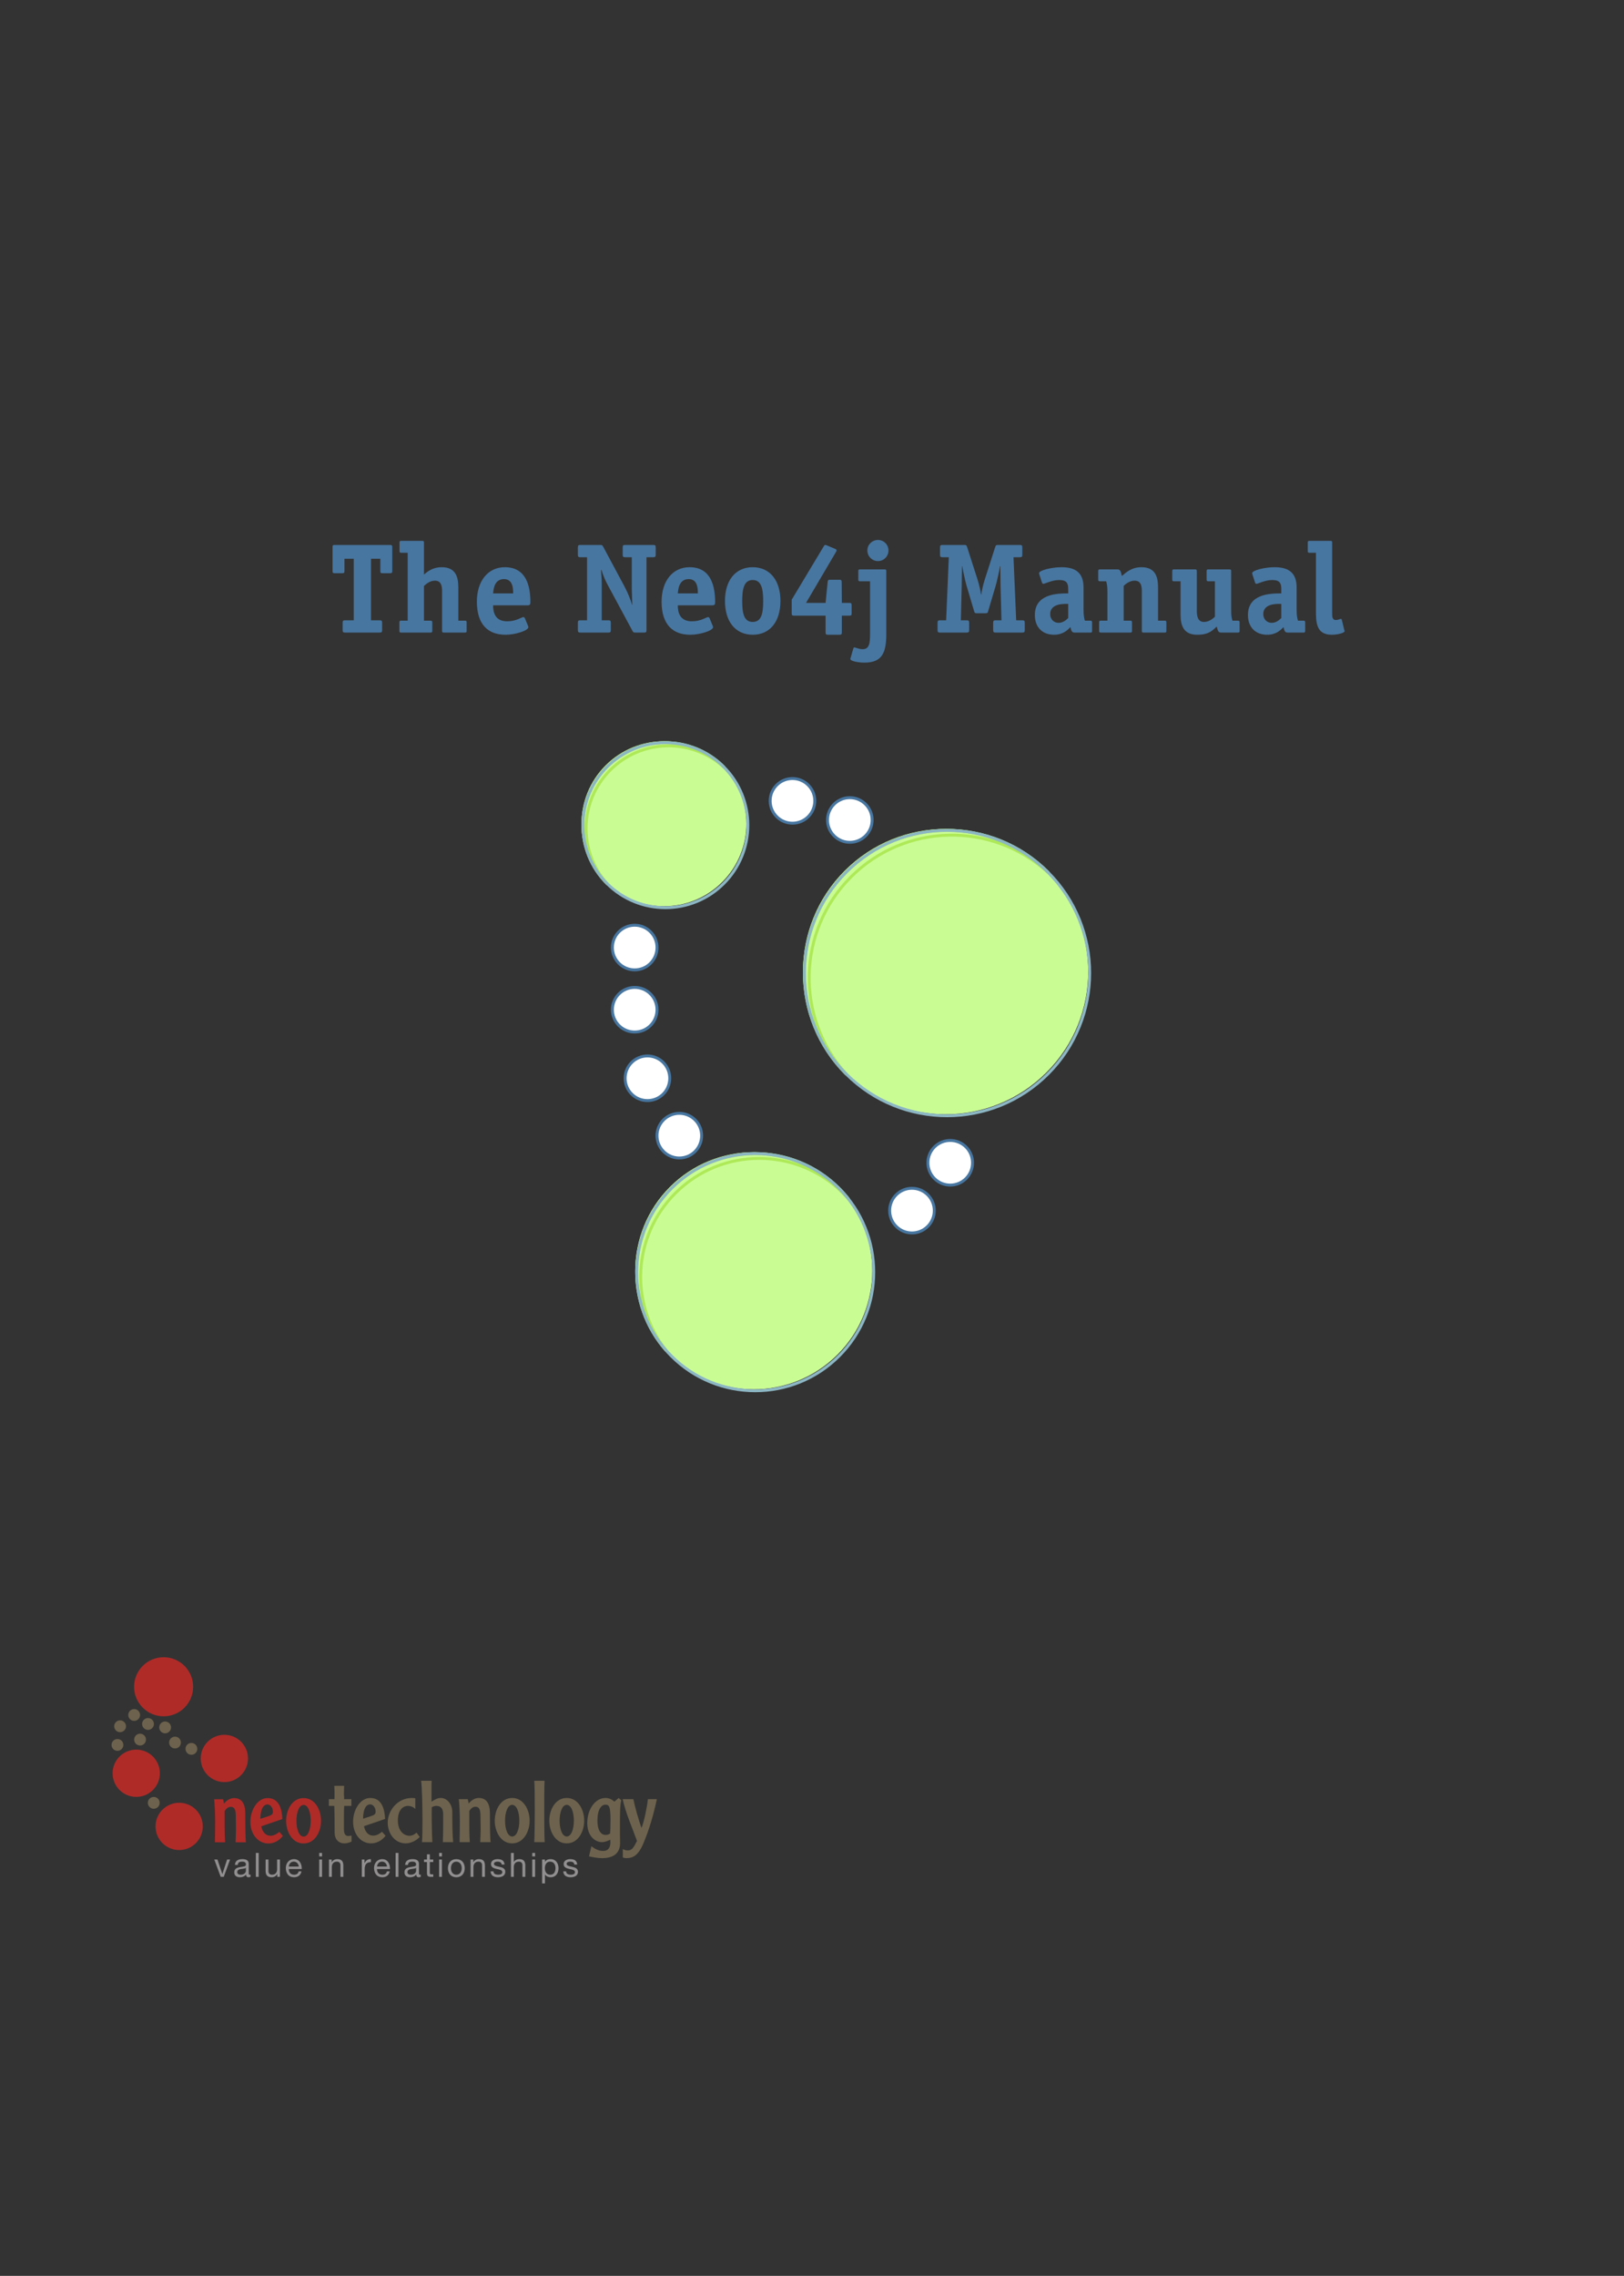 <?xml version="1.0" encoding="UTF-8"?>
<svg xmlns="http://www.w3.org/2000/svg" xmlns:xlink="http://www.w3.org/1999/xlink" width="559pt" height="783pt" viewBox="0 0 559 783" version="1.1">
<rect x="0" y="0" width="559" height="783" fill="#333333" stroke="none"/>
<defs>
<g>
<symbol overflow="visible" id="glyph0-0">
<path style="stroke:none;" d="M 18.344 -3.297 C 18.344 -4.094 18.172 -4.219 17.422 -4.219 L 14.516 -4.219 L 14.516 -25.391 L 17.734 -25.391 L 17.734 -21.156 C 17.734 -20.547 17.859 -20.422 18.484 -20.422 L 21.078 -20.422 C 21.641 -20.422 21.828 -20.547 21.828 -21.156 L 21.828 -29.391 C 21.828 -30.016 21.641 -30.141 21.078 -30.141 L 2.031 -30.141 C 1.406 -30.141 1.281 -30.016 1.281 -29.391 L 1.281 -21.156 C 1.281 -20.547 1.406 -20.422 2.031 -20.422 L 4.625 -20.422 C 5.188 -20.422 5.375 -20.547 5.375 -21.156 L 5.375 -25.391 L 8.578 -25.391 L 8.578 -4.219 L 5.672 -4.219 C 4.922 -4.219 4.75 -4.094 4.75 -3.297 L 4.75 -0.922 C 4.75 -0.125 4.922 0 5.672 0 L 17.422 0 C 18.172 0 18.344 -0.125 18.344 -0.922 Z M 18.344 -3.297 "/>
</symbol>
<symbol overflow="visible" id="glyph0-1">
<path style="stroke:none;" d="M 24.594 -3.469 C 24.594 -3.953 24.516 -4.094 23.984 -4.094 L 21.734 -4.094 L 21.734 -15.531 C 21.734 -19.359 20.688 -22.484 16.016 -22.484 C 12.844 -22.484 11.094 -20.938 9.906 -19.969 L 9.906 -30.938 C 9.906 -31.422 9.812 -31.547 9.281 -31.547 L 2.109 -31.547 C 1.578 -31.547 1.5 -31.422 1.5 -30.938 L 1.5 -28.078 C 1.5 -27.594 1.578 -27.453 2.109 -27.453 L 4.312 -27.453 L 4.312 -4.094 L 2.062 -4.094 C 1.547 -4.094 1.453 -3.953 1.453 -3.469 L 1.453 -0.609 C 1.453 -0.125 1.547 0 2.062 0 L 12.141 0 C 12.672 0 12.766 -0.125 12.766 -0.609 L 12.766 -3.469 C 12.766 -3.953 12.672 -4.094 12.141 -4.094 L 9.906 -4.094 L 9.906 -16.016 C 10.469 -16.547 11.844 -17.859 13.688 -17.859 C 15.922 -17.859 16.141 -15.844 16.141 -14.172 L 16.141 -0.609 C 16.141 -0.125 16.234 0 16.766 0 L 23.984 0 C 24.516 0 24.594 -0.125 24.594 -0.609 Z M 24.594 -3.469 "/>
</symbol>
<symbol overflow="visible" id="glyph0-2">
<path style="stroke:none;" d="M 19.453 -9.375 C 20.281 -9.375 20.453 -9.641 20.453 -10.469 C 20.453 -15.797 19.141 -22.484 11.656 -22.484 C 5.766 -22.484 2.031 -17.641 2.031 -10.641 C 2.031 -2.547 6.078 0.75 11.875 0.75 C 15.359 0.75 19.75 -0.703 19.75 -1.844 C 19.75 -2.031 19.672 -2.203 19.625 -2.328 L 18.531 -4.969 C 18.438 -5.141 18.266 -5.328 18.047 -5.328 C 17.422 -5.328 15.625 -3.875 12.453 -3.875 C 8.312 -3.875 7.609 -6.906 7.609 -9.375 Z M 7.609 -13.469 C 7.75 -14.703 7.922 -18.391 11.359 -18.391 C 14.391 -18.391 14.516 -15.266 14.516 -13.469 Z M 7.609 -13.469 "/>
</symbol>
<symbol overflow="visible" id="glyph0-3">
<path style="stroke:none;" d=""/>
</symbol>
<symbol overflow="visible" id="glyph0-4">
<path style="stroke:none;" d="M 25.391 -25.922 L 27.625 -25.922 C 28.375 -25.922 28.562 -26.047 28.562 -26.844 L 28.562 -29.219 C 28.562 -30.016 28.375 -30.141 27.625 -30.141 L 18.125 -30.141 C 17.375 -30.141 17.203 -30.016 17.203 -29.219 L 17.203 -26.844 C 17.203 -26.047 17.375 -25.922 18.125 -25.922 L 20.328 -25.922 L 20.328 -15.266 C 20.328 -13.859 20.5 -10.953 20.5 -9.547 L 20.422 -9.547 C 19.891 -11.359 19.016 -13.594 17.781 -15.922 L 10.469 -29.562 C 10.203 -30.047 10.125 -30.141 9.453 -30.141 L 2.688 -30.141 C 1.938 -30.141 1.766 -30.016 1.766 -29.219 L 1.766 -26.844 C 1.766 -26.047 1.938 -25.922 2.688 -25.922 L 4.922 -25.922 L 4.922 -4.219 L 2.688 -4.219 C 1.938 -4.219 1.766 -4.094 1.766 -3.297 L 1.766 -0.922 C 1.766 -0.125 1.938 0 2.688 0 L 12.188 0 C 12.938 0 13.109 -0.125 13.109 -0.922 L 13.109 -3.297 C 13.109 -4.094 12.938 -4.219 12.188 -4.219 L 9.984 -4.219 L 9.984 -16.766 C 9.984 -18.781 9.766 -20.156 9.766 -21.609 L 9.859 -21.609 C 10.688 -19.094 11.125 -18.047 12.453 -15.625 L 20.547 -0.609 C 20.812 -0.094 20.938 0 21.562 0 L 24.469 0 C 25.25 0 25.391 -0.125 25.391 -0.922 Z M 25.391 -25.922 "/>
</symbol>
<symbol overflow="visible" id="glyph0-5">
<path style="stroke:none;" d="M 11.391 -3.656 C 8.312 -3.656 7.781 -6.781 7.781 -10.875 C 7.781 -14.953 8.359 -18.078 11.391 -18.078 C 14.438 -18.078 15 -14.953 15 -10.875 C 15 -6.734 14.469 -3.656 11.391 -3.656 Z M 20.938 -10.875 C 20.938 -17.953 17.297 -22.484 11.391 -22.484 C 5.453 -22.484 1.844 -17.953 1.844 -10.875 C 1.844 -3.781 5.453 0.75 11.391 0.75 C 17.344 0.75 20.938 -3.781 20.938 -10.875 Z M 20.938 -10.875 "/>
</symbol>
<symbol overflow="visible" id="glyph0-6">
<path style="stroke:none;" d="M 19.234 -5.812 L 21.688 -5.812 C 22.484 -5.812 22.609 -5.938 22.609 -6.688 L 22.609 -9.156 C 22.609 -10.156 22.484 -10.203 21.688 -10.203 L 19.234 -10.203 L 19.188 -17.25 C 19.188 -18.047 19.047 -18.172 18.297 -18.172 L 15.266 -18.172 C 14.516 -18.172 14.391 -18 14.344 -17.297 L 13.641 -10.203 L 6.906 -10.203 L 17.156 -27.625 C 17.297 -27.859 17.422 -28.031 17.422 -28.25 C 17.422 -28.594 17.109 -28.734 16.766 -28.859 L 14.125 -29.969 C 13.906 -30.047 13.734 -30.141 13.516 -30.141 C 13.281 -30.141 13.109 -29.875 12.938 -29.562 L 1.984 -11.312 L 1.984 -6.688 C 1.984 -5.938 2.109 -5.812 2.906 -5.812 L 13.641 -5.812 L 13.641 -0.125 C 13.641 0.609 13.766 0.75 14.516 0.75 L 18.344 0.75 C 19.094 0.75 19.234 0.609 19.234 -0.125 Z M 19.234 -5.812 "/>
</symbol>
<symbol overflow="visible" id="glyph0-7">
<path style="stroke:none;" d="M 10.078 -21.125 C 10.078 -21.609 9.984 -21.734 9.453 -21.734 L 1.062 -21.734 C 0.531 -21.734 0.438 -21.609 0.438 -21.125 L 0.438 -18.266 C 0.438 -17.781 0.531 -17.641 1.062 -17.641 L 4.484 -17.641 L 4.484 0.172 C 4.484 3.297 4.406 5.719 1.938 5.719 C 0.578 5.719 -0.578 5.109 -0.875 5.109 C -1.016 5.109 -1.188 5.234 -1.234 5.375 L -2.203 8.672 C -2.25 8.797 -2.281 8.969 -2.281 9.109 C -2.281 9.812 0.359 10.344 2.547 10.344 C 8.969 10.344 10.078 6.516 10.078 0.266 Z M 10.828 -28.25 C 10.828 -30.266 9.203 -31.859 7.219 -31.859 C 5.188 -31.859 3.562 -30.266 3.562 -28.25 C 3.562 -26.219 5.188 -24.594 7.219 -24.594 C 9.203 -24.594 10.828 -26.219 10.828 -28.25 Z M 10.828 -28.25 "/>
</symbol>
<symbol overflow="visible" id="glyph0-8">
<path style="stroke:none;" d="M 31.688 -3.297 C 31.688 -4.094 31.5 -4.219 30.75 -4.219 L 28.734 -4.219 L 27.812 -25.922 L 29.922 -25.922 C 30.672 -25.922 30.844 -26.047 30.844 -26.844 L 30.844 -29.219 C 30.844 -30.016 30.672 -30.141 29.922 -30.141 L 22.484 -30.141 C 21.781 -30.141 21.734 -30.016 21.516 -29.438 L 17.953 -18.344 C 17.297 -16.234 16.984 -14.781 16.719 -13.062 L 16.625 -13.062 C 16.375 -14.781 16.062 -16.234 15.406 -18.344 L 11.844 -29.438 C 11.609 -30.016 11.578 -30.141 10.875 -30.141 L 3.438 -30.141 C 2.688 -30.141 2.516 -30.016 2.516 -29.219 L 2.516 -26.844 C 2.516 -26.047 2.688 -25.922 3.438 -25.922 L 5.547 -25.922 L 4.625 -4.219 L 2.594 -4.219 C 1.844 -4.219 1.672 -4.094 1.672 -3.297 L 1.672 -0.922 C 1.672 -0.125 1.844 0 2.594 0 L 11.609 0 C 12.359 0 12.547 -0.125 12.547 -0.922 L 12.547 -3.297 C 12.547 -4.094 12.359 -4.219 11.609 -4.219 L 9.688 -4.219 L 9.984 -15.844 C 9.984 -17.422 10.078 -21.297 10.078 -22.875 L 10.156 -22.875 C 10.422 -21.297 11.219 -17.562 11.703 -15.969 L 14.25 -7.391 C 14.438 -6.781 14.469 -6.641 15.219 -6.641 L 18.125 -6.641 C 18.875 -6.641 18.922 -6.781 19.094 -7.391 L 21.641 -15.969 C 22.125 -17.562 22.922 -21.297 23.188 -22.875 L 23.281 -22.875 C 23.281 -21.297 23.359 -17.422 23.359 -15.844 L 23.672 -4.219 L 21.734 -4.219 C 20.984 -4.219 20.812 -4.094 20.812 -3.297 L 20.812 -0.922 C 20.812 -0.125 20.984 0 21.734 0 L 30.75 0 C 31.5 0 31.688 -0.125 31.688 -0.922 Z M 31.688 -3.297 "/>
</symbol>
<symbol overflow="visible" id="glyph0-9">
<path style="stroke:none;" d="M 18.531 -15.406 C 18.531 -19.969 16.453 -22.484 10.953 -22.484 C 7.562 -22.484 3.219 -21.422 3.219 -20.422 C 3.219 -20.234 3.297 -20.062 3.344 -19.891 L 4.219 -17.203 C 4.266 -17.031 4.438 -16.766 4.656 -16.766 C 5.234 -16.766 7.656 -18.078 10.125 -18.078 C 12.891 -18.078 13.25 -16.812 13.25 -14.828 L 13.25 -13.469 C 9.766 -13.469 1.766 -13.469 1.766 -6.031 C 1.766 -1.891 4.312 0.75 8.359 0.75 C 11.609 0.75 13.156 -1.016 14.031 -1.891 C 14.219 -1.094 14.297 0 15.359 0 L 20.859 0 C 21.391 0 21.469 -0.125 21.469 -0.609 L 21.469 -3.469 C 21.469 -3.953 21.344 -4.094 20.859 -4.094 L 18.969 -4.094 C 18.75 -4.969 18.531 -5.719 18.531 -7.781 Z M 13.25 -5.016 C 12.719 -4.484 11.578 -3.344 9.938 -3.344 C 8.266 -3.344 7.047 -4.625 7.047 -6.344 C 7.047 -10.203 12.141 -9.859 13.25 -9.859 Z M 13.25 -5.016 "/>
</symbol>
<symbol overflow="visible" id="glyph0-10">
<path style="stroke:none;" d="M 25.031 -3.469 C 25.031 -3.953 24.953 -4.094 24.422 -4.094 L 22.172 -4.094 L 22.172 -15.531 C 22.172 -19.359 21.125 -22.484 16.453 -22.484 C 12.984 -22.484 11.047 -20.594 9.719 -19.453 C 9.422 -20.422 9.375 -21.734 8.312 -21.734 L 2.203 -21.734 C 1.672 -21.734 1.578 -21.609 1.578 -21.125 L 1.578 -18.266 C 1.578 -17.812 1.672 -17.641 2.203 -17.641 L 4.312 -17.641 C 4.578 -16.719 4.75 -16.109 4.75 -13.906 L 4.75 -4.094 L 2.516 -4.094 C 1.984 -4.094 1.891 -3.953 1.891 -3.469 L 1.891 -0.609 C 1.891 -0.125 1.984 0 2.516 0 L 12.578 0 C 13.109 0 13.203 -0.125 13.203 -0.609 L 13.203 -3.469 C 13.203 -3.953 13.109 -4.094 12.578 -4.094 L 10.344 -4.094 L 10.344 -16.062 C 10.906 -16.594 12.281 -17.859 14.125 -17.859 C 16.375 -17.859 16.594 -15.844 16.594 -14.172 L 16.594 -0.609 C 16.594 -0.125 16.672 0 17.203 0 L 24.422 0 C 24.953 0 25.031 -0.125 25.031 -0.609 Z M 25.031 -3.469 "/>
</symbol>
<symbol overflow="visible" id="glyph0-11">
<path style="stroke:none;" d="M 24.156 -3.469 C 24.156 -3.922 24.062 -4.094 23.547 -4.094 L 21.688 -4.094 C 21.422 -5.016 21.25 -5.625 21.25 -7.828 L 21.25 -21.125 C 21.25 -21.609 21.156 -21.734 20.641 -21.734 L 13.422 -21.734 C 12.891 -21.734 12.797 -21.609 12.797 -21.125 L 12.797 -18.266 C 12.797 -17.781 12.891 -17.641 13.422 -17.641 L 15.656 -17.641 L 15.656 -5.453 C 15.094 -4.922 13.734 -3.656 11.875 -3.656 C 9.641 -3.656 9.422 -5.891 9.422 -7.562 L 9.422 -21.125 C 9.422 -21.609 9.328 -21.734 8.797 -21.734 L 1.578 -21.734 C 1.062 -21.734 0.969 -21.609 0.969 -21.125 L 0.969 -18.266 C 0.969 -17.781 1.062 -17.641 1.578 -17.641 L 3.828 -17.641 L 3.828 -6.203 C 3.828 -2.375 4.891 0.75 9.547 0.75 C 13.812 0.75 14.953 -0.922 16.281 -2.062 C 16.594 -1.094 16.625 0 17.688 0 L 23.547 0 C 24.062 0 24.156 -0.125 24.156 -0.609 Z M 24.156 -3.469 "/>
</symbol>
<symbol overflow="visible" id="glyph0-12">
<path style="stroke:none;" d="M 3.172 -7.75 C 3.172 -3.703 3.172 0.75 8.578 0.75 C 10.688 0.75 13.031 0.125 13.031 -0.484 C 13.031 -0.609 12.984 -0.75 12.938 -0.844 L 12.062 -4.438 C 12.016 -4.625 11.875 -4.703 11.703 -4.703 C 11.438 -4.703 10.875 -4.312 9.984 -4.312 C 8.75 -4.312 8.75 -5.547 8.75 -6.953 L 8.75 -30.938 C 8.75 -31.422 8.672 -31.547 8.141 -31.547 L 0.969 -31.547 C 0.438 -31.547 0.359 -31.422 0.359 -30.938 L 0.359 -28.078 C 0.359 -27.594 0.438 -27.453 0.969 -27.453 L 3.172 -27.453 Z M 3.172 -7.75 "/>
</symbol>
</g>
<clipPath id="clip1">
  <path d="M 38.395 569.84 L 226.344 569.84 L 226.344 648 L 38.395 648 Z M 38.395 569.84 "/>
</clipPath>
<clipPath id="clip3">
  <path d="M 0.395 -0.16 L 188.344 -0.16 L 188.344 78 L 0.395 78 Z M 0.395 -0.16 "/>
</clipPath>
<clipPath id="clip4">
  <path d="M 0.395 78 L 188.344 78 L 188.344 -0.16 L 0.395 -0.16 Z M 0.395 78 "/>
</clipPath>
<clipPath id="clip5">
  <path d="M 0.395 -0.16 L 188.344 -0.16 L 188.344 78 L 0.395 78 Z M 0.395 -0.16 "/>
</clipPath>
<clipPath id="clip6">
  <path d="M 0.422 0.16 L 188.098 0.16 L 188.098 77.973 L 0.422 77.973 Z M 0.422 0.16 "/>
</clipPath>
<clipPath id="clip7">
  <path d="M 0.395 78 L 188.344 78 L 188.344 -0.16 L 0.395 -0.16 Z M 0.395 78 "/>
</clipPath>
<clipPath id="clip8">
  <path d="M 0.395 -0.16 L 188.344 -0.16 L 188.344 78 L 0.395 78 Z M 0.395 -0.16 "/>
</clipPath>
<clipPath id="clip9">
  <path d="M 0.395 78 L 188.344 78 L 188.344 -0.16 L 0.395 -0.16 Z M 0.395 78 "/>
</clipPath>
<clipPath id="clip10">
  <path d="M 0.395 -0.16 L 188.344 -0.16 L 188.344 78 L 0.395 78 Z M 0.395 -0.16 "/>
</clipPath>
<clipPath id="clip11">
  <path d="M 0.422 0.16 L 188.098 0.16 L 188.098 77.973 L 0.422 77.973 Z M 0.422 0.16 "/>
</clipPath>
<clipPath id="clip12">
  <path d="M 0.395 78 L 188.344 78 L 188.344 -0.16 L 0.395 -0.16 Z M 0.395 78 "/>
</clipPath>
<clipPath id="clip13">
  <path d="M 0.395 -0.16 L 188.344 -0.16 L 188.344 78 L 0.395 78 Z M 0.395 -0.16 "/>
</clipPath>
<clipPath id="clip14">
  <path d="M 0.395 78 L 188.344 78 L 188.344 -0.16 L 0.395 -0.16 Z M 0.395 78 "/>
</clipPath>
<clipPath id="clip2">
  <rect width="189" height="78"/>
</clipPath>
<g id="surface5" clip-path="url(#clip2)">
<g clip-path="url(#clip3)" clip-rule="nonzero">
<g clip-path="url(#clip4)" clip-rule="nonzero">
<path style=" stroke:none;fill-rule:nonzero;fill:rgb(68.472%,17.029%,15.855%);fill-opacity:1;" d="M 38.785 49.031 L 39.113 50.539 C 39.969 49.387 41.273 48.617 42.574 48.617 C 45.238 48.617 46.422 50.57 46.422 53.914 C 46.422 56.016 46.422 62.41 46.656 63.828 L 43.078 63.828 C 43.133 63.355 43.227 59.891 43.227 59.328 C 43.227 58.68 43.168 55.836 43.168 54.891 C 43.168 52.523 42.695 51.637 41.418 51.637 C 40.383 51.637 39.793 52.406 39.32 53.086 L 39.32 58.176 C 39.32 60.07 39.348 61.965 39.496 63.828 L 35.977 63.828 C 36.004 62.348 36.062 59.062 36.062 56.695 C 36.062 54.031 35.883 49.918 35.676 49.031 L 38.785 49.031 "/>
<path style=" stroke:none;fill-rule:nonzero;fill:rgb(68.472%,17.029%,15.855%);fill-opacity:1;" d="M 54.195 54.922 C 55.527 54.508 55.941 54.152 55.941 53.32 C 55.941 51.934 55.055 50.805 54.078 50.805 C 53.012 50.805 51.68 51.781 51.621 55.75 Z M 51.945 58.324 C 52.066 59.184 52.777 61.578 55.145 61.578 C 56.324 61.578 57.422 60.867 58.133 60.246 L 59.375 61.641 C 58.871 62.23 57.273 64.242 54.344 64.242 C 51 64.242 48.188 61.254 48.188 56.785 C 48.188 52.699 50.617 48.617 54.105 48.617 C 58.133 48.617 59.078 52.582 59.195 55.836 L 51.945 58.324 "/>
<path style=" stroke:none;fill-rule:nonzero;fill:rgb(68.472%,17.029%,15.855%);fill-opacity:1;" d="M 66.5 50.984 C 64.93 50.984 64.039 53.531 64.039 56.43 C 64.039 59.328 64.93 61.875 66.5 61.875 C 68.066 61.875 68.953 59.328 68.953 56.43 C 68.953 53.531 68.066 50.984 66.5 50.984 Z M 66.5 64.242 C 62.617 64.242 60.488 60.246 60.488 56.43 C 60.488 52.613 62.617 48.617 66.5 48.617 C 70.375 48.617 72.508 52.613 72.508 56.43 C 72.508 60.246 70.375 64.242 66.5 64.242 "/>
<path style=" stroke:none;fill-rule:nonzero;fill:rgb(42.865%,38.649%,30.112%);fill-opacity:1;" d="M 82.953 51.305 L 80.469 51.305 C 80.438 51.895 80.379 53.02 80.379 55.062 L 80.379 59.203 C 80.379 61.008 80.914 61.656 81.828 61.656 C 82.035 61.656 82.715 61.598 83.012 61.539 L 83.012 63.582 C 82.035 64.055 81.18 64.203 80.645 64.203 C 78.309 64.203 77.184 62.602 77.184 60.504 C 77.184 59.055 77.156 52.578 77.066 51.305 L 75.203 51.305 L 75.203 48.996 L 77.125 48.996 C 77.125 48.613 77.215 46.305 77.066 44.414 L 80.469 44.414 C 80.438 45.062 80.379 45.625 80.379 47.371 C 80.379 47.695 80.496 48.406 80.438 48.996 L 82.953 48.996 L 82.953 51.305 "/>
<path style=" stroke:none;fill-rule:nonzero;fill:rgb(42.865%,38.649%,30.112%);fill-opacity:1;" d="M 89.547 54.883 C 90.879 54.469 91.293 54.113 91.293 53.285 C 91.293 51.895 90.406 50.773 89.43 50.773 C 88.363 50.773 87.035 51.75 86.973 55.711 Z M 87.301 58.285 C 87.418 59.145 88.129 61.539 90.496 61.539 C 91.676 61.539 92.773 60.828 93.48 60.207 L 94.723 61.598 C 94.223 62.191 92.625 64.203 89.695 64.203 C 86.352 64.203 83.543 61.215 83.543 56.746 C 83.543 52.664 85.969 48.582 89.457 48.582 C 93.48 48.582 94.43 52.547 94.547 55.801 L 87.301 58.285 "/>
<path style=" stroke:none;fill-rule:nonzero;fill:rgb(42.865%,38.649%,30.112%);fill-opacity:1;" d="M 104.957 52.398 C 104.277 51.602 103.211 51.305 102.383 51.305 C 101.082 51.305 98.953 52.312 98.953 56.273 C 98.953 60.477 101.523 61.598 102.918 61.598 C 103.805 61.598 104.719 61.156 105.371 60.504 L 106.465 61.984 C 105.664 62.93 103.715 64.203 101.645 64.203 C 97.797 64.203 95.461 60.68 95.461 57.074 C 95.461 52.902 98.836 48.582 103.773 48.582 C 104.395 48.582 104.691 48.641 104.957 48.703 L 104.957 52.398 "/>
<path style=" stroke:none;fill-rule:nonzero;fill:rgb(42.865%,38.649%,30.112%);fill-opacity:1;" d="M 110.586 42.668 C 110.559 43.141 110.531 43.703 110.531 44.414 L 110.531 49.855 C 111.77 49.059 112.629 48.582 113.723 48.582 C 115.797 48.582 117.688 50.594 117.688 53.465 C 117.688 56.867 117.688 60.949 117.984 63.785 L 114.434 63.785 C 114.551 60.594 114.551 57.398 114.551 54.203 C 114.551 52.25 113.723 51.305 112.215 51.305 C 111.859 51.305 111.211 51.395 110.617 51.777 C 110.531 53.168 110.648 61.57 110.824 63.785 L 107.246 63.785 C 107.395 62.457 107.422 59.172 107.422 55.742 C 107.395 51.395 107.273 44.441 106.949 42.668 L 110.586 42.668 "/>
<path style=" stroke:none;fill-rule:nonzero;fill:rgb(42.865%,38.649%,30.112%);fill-opacity:1;" d="M 123.012 48.996 L 123.336 50.508 C 124.195 49.352 125.496 48.582 126.797 48.582 C 129.461 48.582 130.641 50.535 130.641 53.879 C 130.641 55.977 130.641 62.367 130.879 63.785 L 127.301 63.785 C 127.359 63.316 127.449 59.855 127.449 59.293 C 127.449 58.641 127.387 55.801 127.387 54.855 C 127.387 52.488 126.914 51.602 125.645 51.602 C 124.605 51.602 124.016 52.371 123.543 53.051 L 123.543 58.137 C 123.543 60.031 123.57 61.926 123.719 63.785 L 120.199 63.785 C 120.227 62.309 120.289 59.023 120.289 56.66 C 120.289 53.996 120.113 49.887 119.902 48.996 L 123.012 48.996 "/>
<path style=" stroke:none;fill-rule:nonzero;fill:rgb(42.865%,38.649%,30.112%);fill-opacity:1;" d="M 138.301 50.949 C 136.734 50.949 135.848 53.492 135.848 56.395 C 135.848 59.293 136.734 61.836 138.301 61.836 C 139.867 61.836 140.758 59.293 140.758 56.395 C 140.758 53.492 139.867 50.949 138.301 50.949 Z M 138.301 64.203 C 134.426 64.203 132.297 60.207 132.297 56.395 C 132.297 52.578 134.426 48.582 138.301 48.582 C 142.176 48.582 144.305 52.578 144.305 56.395 C 144.305 60.207 142.176 64.203 138.301 64.203 "/>
<path style=" stroke:none;fill-rule:nonzero;fill:rgb(42.865%,38.649%,30.112%);fill-opacity:1;" d="M 149.449 42.668 C 149.332 44.207 149.332 50.715 149.332 52.578 C 149.332 54.617 149.332 62.309 149.512 63.785 L 145.902 63.785 C 146.02 62.133 146.078 55.062 146.078 52.934 C 146.078 46.691 146.02 44.383 145.902 42.668 L 149.449 42.668 "/>
<path style=" stroke:none;fill-rule:nonzero;fill:rgb(42.865%,38.649%,30.112%);fill-opacity:1;" d="M 157.082 50.949 C 155.516 50.949 154.625 53.492 154.625 56.395 C 154.625 59.293 155.516 61.836 157.082 61.836 C 158.648 61.836 159.535 59.293 159.535 56.395 C 159.535 53.492 158.648 50.949 157.082 50.949 Z M 157.082 64.203 C 153.207 64.203 151.078 60.207 151.078 56.395 C 151.078 52.578 153.207 48.582 157.082 48.582 C 160.957 48.582 163.086 52.578 163.086 56.395 C 163.086 60.207 160.957 64.203 157.082 64.203 "/>
<path style=" stroke:none;fill-rule:nonzero;fill:rgb(42.865%,38.649%,30.112%);fill-opacity:1;" d="M 170.508 61.305 C 171.039 61.305 171.602 61.098 172.016 60.801 C 172.078 60.207 172.137 58.465 172.137 55.918 C 172.137 51.305 171.574 50.891 170.363 50.891 C 169.031 50.891 167.641 52.457 167.641 56.363 C 167.641 59.469 168.676 61.305 170.508 61.305 Z M 174.945 48.582 L 175.863 49.383 C 175.359 50.832 175.391 54.797 175.391 60.562 C 175.391 61.066 175.449 63.375 175.449 64.023 C 175.449 67.898 172.816 69.289 169.238 69.289 C 167.73 69.289 166.219 68.992 164.742 68.668 L 165.57 65.18 C 166.191 65.652 167.668 66.805 169.562 66.805 C 171.516 66.805 172.105 65.504 172.105 63.758 C 172.105 63.461 172.078 63.168 172.047 62.93 C 171.484 63.227 170.301 63.785 169.207 63.785 C 167.02 63.785 164.148 61.863 164.148 57.25 C 164.148 52.191 167.078 48.582 170.391 48.582 C 171.602 48.582 172.578 49.027 173.469 49.855 L 174.945 48.582 "/>
<path style=" stroke:none;fill-rule:nonzero;fill:rgb(42.865%,38.649%,30.112%);fill-opacity:1;" d="M 180.02 48.996 C 180.406 51.129 181.914 56.57 182.832 58.879 C 183.746 56.57 184.723 51.691 185.02 48.996 L 188.098 48.996 C 186.973 54.262 185.492 59.438 183.395 64.379 C 181.797 68.137 179.992 69.289 177.656 69.289 C 177.359 69.289 176.887 69.23 176.383 69.082 L 176.383 66.152 C 176.977 66.508 177.566 66.629 178.07 66.629 C 179.547 66.629 180.051 65.711 181.266 63.375 C 179.547 58.609 177.449 53.969 176.324 48.996 L 180.02 48.996 "/>
<path style=" stroke:none;fill-rule:nonzero;fill:rgb(68.472%,17.029%,15.855%);fill-opacity:1;" d="M 28.48 10.324 C 28.48 15.941 23.934 20.488 18.316 20.488 C 12.699 20.488 8.152 15.941 8.152 10.324 C 8.152 4.711 12.699 0.16 18.316 0.16 C 23.934 0.16 28.48 4.711 28.48 10.324 "/>
<path style=" stroke:none;fill-rule:nonzero;fill:rgb(68.472%,17.029%,15.855%);fill-opacity:1;" d="M 17.027 40.082 C 17.027 44.578 13.387 48.215 8.895 48.215 C 4.398 48.215 0.762 44.578 0.762 40.082 C 0.762 35.59 4.398 31.949 8.895 31.949 C 13.387 31.949 17.027 35.59 17.027 40.082 "/>
<path style=" stroke:none;fill-rule:nonzero;fill:rgb(68.472%,17.029%,15.855%);fill-opacity:1;" d="M 47.359 34.988 C 47.359 39.48 43.723 43.121 39.227 43.121 C 34.734 43.121 31.094 39.48 31.094 34.988 C 31.094 30.5 34.734 26.855 39.227 26.855 C 43.723 26.855 47.359 30.5 47.359 34.988 "/>
<path style=" stroke:none;fill-rule:nonzero;fill:rgb(68.472%,17.029%,15.855%);fill-opacity:1;" d="M 31.805 58.367 C 31.805 62.855 28.164 66.5 23.672 66.5 C 19.18 66.5 15.539 62.855 15.539 58.367 C 15.539 53.875 19.18 50.234 23.672 50.234 C 28.164 50.234 31.805 53.875 31.805 58.367 "/>
<path style=" stroke:none;fill-rule:nonzero;fill:rgb(42.865%,38.649%,30.112%);fill-opacity:1;" d="M 20.871 24.309 C 20.871 25.43 19.957 26.34 18.836 26.34 C 17.715 26.34 16.805 25.43 16.805 24.309 C 16.805 23.188 17.715 22.273 18.836 22.273 C 19.957 22.273 20.871 23.188 20.871 24.309 "/>
<path style=" stroke:none;fill-rule:nonzero;fill:rgb(42.865%,38.649%,30.112%);fill-opacity:1;" d="M 24.273 29.516 C 24.273 30.641 23.363 31.551 22.242 31.551 C 21.121 31.551 20.207 30.641 20.207 29.516 C 20.207 28.395 21.121 27.484 22.242 27.484 C 23.363 27.484 24.273 28.395 24.273 29.516 "/>
<path style=" stroke:none;fill-rule:nonzero;fill:rgb(42.865%,38.649%,30.112%);fill-opacity:1;" d="M 29.91 31.684 C 29.91 32.805 29 33.719 27.879 33.719 C 26.758 33.719 25.844 32.805 25.844 31.684 C 25.844 30.562 26.758 29.652 27.879 29.652 C 29 29.652 29.91 30.562 29.91 31.684 "/>
<path style=" stroke:none;fill-rule:nonzero;fill:rgb(42.865%,38.649%,30.112%);fill-opacity:1;" d="M 14.98 23.125 C 14.98 24.25 14.066 25.16 12.945 25.16 C 11.824 25.16 10.914 24.25 10.914 23.125 C 10.914 22.004 11.824 21.094 12.945 21.094 C 14.066 21.094 14.98 22.004 14.98 23.125 "/>
<path style=" stroke:none;fill-rule:nonzero;fill:rgb(42.865%,38.649%,30.112%);fill-opacity:1;" d="M 12.246 28.5 C 12.246 29.621 11.336 30.531 10.215 30.531 C 9.09 30.531 8.18 29.621 8.18 28.5 C 8.18 27.379 9.09 26.465 10.215 26.465 C 11.336 26.465 12.246 27.379 12.246 28.5 "/>
<path style=" stroke:none;fill-rule:nonzero;fill:rgb(42.865%,38.649%,30.112%);fill-opacity:1;" d="M 10.215 20.027 C 10.215 21.152 9.301 22.062 8.18 22.062 C 7.059 22.062 6.148 21.152 6.148 20.027 C 6.148 18.906 7.059 17.996 8.18 17.996 C 9.301 17.996 10.215 18.906 10.215 20.027 "/>
</g>
</g>
<g clip-path="url(#clip5)" clip-rule="nonzero">
<g clip-path="url(#clip6)" clip-rule="nonzero">
<g clip-path="url(#clip7)" clip-rule="nonzero">
<path style=" stroke:none;fill-rule:nonzero;fill:rgb(42.865%,38.649%,30.112%);fill-opacity:1;" d="M 5.371 23.918 C 5.371 25.039 4.457 25.949 3.336 25.949 C 2.215 25.949 1.305 25.039 1.305 23.918 C 1.305 22.793 2.215 21.883 3.336 21.883 C 4.457 21.883 5.371 22.793 5.371 23.918 "/>
<path style=" stroke:none;fill-rule:nonzero;fill:rgb(42.865%,38.649%,30.112%);fill-opacity:1;" d="M 4.461 30.332 C 4.461 31.457 3.551 32.367 2.43 32.367 C 1.305 32.367 0.395 31.457 0.395 30.332 C 0.395 29.211 1.305 28.301 2.43 28.301 C 3.551 28.301 4.461 29.211 4.461 30.332 "/>
</g>
</g>
</g>
<g clip-path="url(#clip8)" clip-rule="nonzero">
<g clip-path="url(#clip9)" clip-rule="nonzero">
<path style=" stroke:none;fill-rule:nonzero;fill:rgb(42.865%,38.649%,30.112%);fill-opacity:1;" d="M 16.953 50.258 C 16.953 51.383 16.043 52.293 14.922 52.293 C 13.801 52.293 12.887 51.383 12.887 50.258 C 12.887 49.137 13.801 48.227 14.922 48.227 C 16.043 48.227 16.953 49.137 16.953 50.258 "/>
<path style=" stroke:none;fill-rule:nonzero;fill:rgb(56.865%,56.079%,56.274%);fill-opacity:1;" d="M 39.02 75.719 L 37.969 75.719 L 35.758 69.762 L 36.852 69.762 L 38.523 74.73 L 38.547 74.73 L 40.168 69.762 L 41.195 69.762 L 39.02 75.719 "/>
<path style=" stroke:none;fill-rule:nonzero;fill:rgb(56.865%,56.079%,56.274%);fill-opacity:1;" d="M 46.645 72.645 C 46.266 72.918 45.527 72.93 44.871 73.047 C 44.227 73.16 43.672 73.391 43.672 74.117 C 43.672 74.762 44.227 74.992 44.824 74.992 C 46.113 74.992 46.645 74.188 46.645 73.645 Z M 48.234 75.695 C 48.062 75.801 47.844 75.859 47.531 75.859 C 47.023 75.859 46.703 75.582 46.703 74.938 C 46.16 75.57 45.434 75.859 44.605 75.859 C 43.523 75.859 42.637 75.375 42.637 74.188 C 42.637 72.84 43.637 72.551 44.652 72.355 C 45.734 72.148 46.656 72.219 46.656 71.48 C 46.656 70.629 45.953 70.488 45.332 70.488 C 44.5 70.488 43.891 70.742 43.844 71.617 L 42.867 71.617 C 42.922 70.145 44.062 69.625 45.387 69.625 C 46.461 69.625 47.625 69.867 47.625 71.262 L 47.625 74.324 C 47.625 74.785 47.625 74.992 47.934 74.992 C 48.016 74.992 48.109 74.98 48.234 74.938 L 48.234 75.695 "/>
<path style=" stroke:none;fill-rule:nonzero;fill:rgb(56.865%,56.079%,56.274%);fill-opacity:1;" d="M 50.066 67.496 L 51.047 67.496 L 51.047 75.719 L 50.066 75.719 Z M 50.066 67.496 "/>
<path style=" stroke:none;fill-rule:nonzero;fill:rgb(56.865%,56.079%,56.274%);fill-opacity:1;" d="M 58.359 75.719 L 57.438 75.719 L 57.438 74.773 L 57.418 74.773 C 57 75.512 56.332 75.859 55.48 75.859 C 53.914 75.859 53.43 74.961 53.43 73.68 L 53.43 69.762 L 54.41 69.762 L 54.41 73.797 C 54.41 74.523 54.871 74.992 55.621 74.992 C 56.805 74.992 57.383 74.199 57.383 73.129 L 57.383 69.762 L 58.359 69.762 L 58.359 75.719 "/>
<path style=" stroke:none;fill-rule:nonzero;fill:rgb(56.865%,56.079%,56.274%);fill-opacity:1;" d="M 64.836 72.172 C 64.789 71.238 64.086 70.488 63.121 70.488 C 62.094 70.488 61.484 71.262 61.414 72.172 Z M 65.781 73.832 C 65.516 75.145 64.57 75.859 63.234 75.859 C 61.332 75.859 60.434 74.543 60.379 72.723 C 60.379 70.938 61.555 69.625 63.176 69.625 C 65.285 69.625 65.93 71.594 65.871 73.035 L 61.414 73.035 C 61.379 74.074 61.969 74.992 63.27 74.992 C 64.074 74.992 64.641 74.602 64.812 73.832 L 65.781 73.832 "/>
<path style=" stroke:none;fill-rule:nonzero;fill:rgb(56.865%,56.079%,56.274%);fill-opacity:1;" d="M 71.875 69.762 L 72.855 69.762 L 72.855 75.719 L 71.875 75.719 Z M 71.875 67.496 L 72.855 67.496 L 72.855 68.691 L 71.875 68.691 Z M 71.875 67.496 "/>
<path style=" stroke:none;fill-rule:nonzero;fill:rgb(56.865%,56.079%,56.274%);fill-opacity:1;" d="M 75.238 69.762 L 76.16 69.762 L 76.16 70.707 L 76.184 70.707 C 76.598 69.973 77.266 69.625 78.121 69.625 C 79.688 69.625 80.172 70.523 80.172 71.801 L 80.172 75.719 L 79.191 75.719 L 79.191 71.688 C 79.191 70.961 78.73 70.488 77.98 70.488 C 76.793 70.488 76.219 71.285 76.219 72.355 L 76.219 75.719 L 75.238 75.719 L 75.238 69.762 "/>
<path style=" stroke:none;fill-rule:nonzero;fill:rgb(56.865%,56.079%,56.274%);fill-opacity:1;" d="M 86.543 69.762 L 87.465 69.762 L 87.465 71.02 L 87.484 71.02 C 87.957 70.062 88.617 69.59 89.676 69.625 L 89.676 70.664 C 88.098 70.664 87.52 71.562 87.52 73.07 L 87.52 75.719 L 86.543 75.719 L 86.543 69.762 "/>
<path style=" stroke:none;fill-rule:nonzero;fill:rgb(56.865%,56.079%,56.274%);fill-opacity:1;" d="M 95.203 72.172 C 95.16 71.238 94.457 70.488 93.488 70.488 C 92.465 70.488 91.852 71.262 91.785 72.172 Z M 96.148 73.832 C 95.887 75.145 94.941 75.859 93.605 75.859 C 91.703 75.859 90.805 74.543 90.746 72.723 C 90.746 70.938 91.922 69.625 93.547 69.625 C 95.656 69.625 96.301 71.594 96.242 73.035 L 91.785 73.035 C 91.75 74.074 92.336 74.992 93.637 74.992 C 94.445 74.992 95.008 74.602 95.184 73.832 L 96.148 73.832 "/>
<path style=" stroke:none;fill-rule:nonzero;fill:rgb(56.865%,56.079%,56.274%);fill-opacity:1;" d="M 98.176 67.496 L 99.156 67.496 L 99.156 75.719 L 98.176 75.719 Z M 98.176 67.496 "/>
<path style=" stroke:none;fill-rule:nonzero;fill:rgb(56.865%,56.079%,56.274%);fill-opacity:1;" d="M 105.227 72.645 C 104.848 72.918 104.109 72.93 103.453 73.047 C 102.809 73.16 102.254 73.391 102.254 74.117 C 102.254 74.762 102.809 74.992 103.406 74.992 C 104.699 74.992 105.227 74.188 105.227 73.645 Z M 106.816 75.695 C 106.645 75.801 106.426 75.859 106.113 75.859 C 105.609 75.859 105.285 75.582 105.285 74.938 C 104.742 75.57 104.02 75.859 103.188 75.859 C 102.105 75.859 101.219 75.375 101.219 74.188 C 101.219 72.84 102.223 72.551 103.234 72.355 C 104.316 72.148 105.238 72.219 105.238 71.48 C 105.238 70.629 104.535 70.488 103.914 70.488 C 103.086 70.488 102.473 70.742 102.43 71.617 L 101.449 71.617 C 101.508 70.145 102.648 69.625 103.973 69.625 C 105.043 69.625 106.207 69.867 106.207 71.262 L 106.207 74.324 C 106.207 74.785 106.207 74.992 106.52 74.992 C 106.598 74.992 106.691 74.98 106.816 74.938 L 106.816 75.695 "/>
<path style=" stroke:none;fill-rule:nonzero;fill:rgb(56.865%,56.079%,56.274%);fill-opacity:1;" d="M 109.953 69.762 L 111.137 69.762 L 111.137 70.629 L 109.953 70.629 L 109.953 74.324 C 109.953 74.773 110.078 74.855 110.688 74.855 L 111.137 74.855 L 111.137 75.719 L 110.391 75.719 C 109.375 75.719 108.973 75.512 108.973 74.418 L 108.973 70.629 L 107.957 70.629 L 107.957 69.762 L 108.973 69.762 L 108.973 67.977 L 109.953 67.977 L 109.953 69.762 "/>
<path style=" stroke:none;fill-rule:nonzero;fill:rgb(56.865%,56.079%,56.274%);fill-opacity:1;" d="M 113.145 69.762 L 114.121 69.762 L 114.121 75.719 L 113.145 75.719 Z M 113.145 67.496 L 114.121 67.496 L 114.121 68.691 L 113.145 68.691 Z M 113.145 67.496 "/>
<path style=" stroke:none;fill-rule:nonzero;fill:rgb(56.865%,56.079%,56.274%);fill-opacity:1;" d="M 119.074 74.992 C 120.102 74.992 120.93 74.188 120.93 72.746 C 120.93 71.297 120.102 70.488 119.074 70.488 C 118.051 70.488 117.223 71.297 117.223 72.746 C 117.223 74.188 118.051 74.992 119.074 74.992 Z M 119.074 69.625 C 120.965 69.625 121.969 70.996 121.969 72.746 C 121.969 74.488 120.965 75.859 119.074 75.859 C 117.188 75.859 116.184 74.488 116.184 72.746 C 116.184 70.996 117.188 69.625 119.074 69.625 "/>
<path style=" stroke:none;fill-rule:nonzero;fill:rgb(56.865%,56.079%,56.274%);fill-opacity:1;" d="M 123.984 69.762 L 124.906 69.762 L 124.906 70.707 L 124.93 70.707 C 125.344 69.973 126.012 69.625 126.863 69.625 C 128.43 69.625 128.914 70.523 128.914 71.801 L 128.914 75.719 L 127.934 75.719 L 127.934 71.688 C 127.934 70.961 127.473 70.488 126.727 70.488 C 125.539 70.488 124.961 71.285 124.961 72.355 L 124.961 75.719 L 123.984 75.719 L 123.984 69.762 "/>
<path style=" stroke:none;fill-rule:nonzero;fill:rgb(56.865%,56.079%,56.274%);fill-opacity:1;" d="M 131.852 73.84 C 131.887 74.719 132.648 74.992 133.453 74.992 C 134.062 74.992 134.895 74.855 134.895 74.105 C 134.895 73.348 133.926 73.219 132.945 73 C 131.98 72.781 131 72.461 131 71.32 C 131 70.121 132.188 69.625 133.223 69.625 C 134.535 69.625 135.586 70.039 135.664 71.492 L 134.688 71.492 C 134.617 70.73 133.949 70.488 133.305 70.488 C 132.715 70.488 132.035 70.652 132.035 71.25 C 132.035 71.953 133.074 72.066 133.984 72.285 C 134.961 72.504 135.93 72.828 135.93 73.98 C 135.93 75.398 134.605 75.859 133.395 75.859 C 132.059 75.859 130.93 75.316 130.871 73.84 L 131.852 73.84 "/>
<path style=" stroke:none;fill-rule:nonzero;fill:rgb(56.865%,56.079%,56.274%);fill-opacity:1;" d="M 137.879 67.496 L 138.855 67.496 L 138.855 70.641 L 138.879 70.641 C 139.203 69.926 140.043 69.625 140.758 69.625 C 142.324 69.625 142.809 70.523 142.809 71.801 L 142.809 75.719 L 141.828 75.719 L 141.828 71.688 C 141.828 70.961 141.367 70.488 140.621 70.488 C 139.434 70.488 138.855 71.285 138.855 72.355 L 138.855 75.719 L 137.879 75.719 L 137.879 67.496 "/>
</g>
</g>
<g clip-path="url(#clip10)" clip-rule="nonzero">
<g clip-path="url(#clip11)" clip-rule="nonzero">
<g clip-path="url(#clip12)" clip-rule="nonzero">
<path style=" stroke:none;fill-rule:nonzero;fill:rgb(56.865%,56.079%,56.274%);fill-opacity:1;" d="M 145.207 69.762 L 146.184 69.762 L 146.184 75.719 L 145.207 75.719 Z M 145.207 67.496 L 146.184 67.496 L 146.184 68.691 L 145.207 68.691 Z M 145.207 67.496 "/>
<path style=" stroke:none;fill-rule:nonzero;fill:rgb(56.865%,56.079%,56.274%);fill-opacity:1;" d="M 151.367 70.488 C 150.055 70.488 149.547 71.617 149.547 72.734 C 149.547 73.91 150.078 74.992 151.426 74.992 C 152.762 74.992 153.211 73.852 153.211 72.691 C 153.211 71.57 152.637 70.488 151.367 70.488 Z M 148.602 69.762 L 149.582 69.762 L 149.582 70.57 L 149.605 70.57 C 149.93 69.914 150.688 69.625 151.508 69.625 C 153.34 69.625 154.246 71.078 154.246 72.758 C 154.246 74.441 153.348 75.859 151.531 75.859 C 150.918 75.859 150.043 75.629 149.605 74.926 L 149.582 74.926 L 149.582 78 L 148.602 78 L 148.602 69.762 "/>
</g>
</g>
</g>
<g clip-path="url(#clip13)" clip-rule="nonzero">
<g clip-path="url(#clip14)" clip-rule="nonzero">
<path style=" stroke:none;fill-rule:nonzero;fill:rgb(56.865%,56.079%,56.274%);fill-opacity:1;" d="M 156.863 73.84 C 156.898 74.719 157.656 74.992 158.465 74.992 C 159.074 74.992 159.906 74.855 159.906 74.105 C 159.906 73.348 158.938 73.219 157.957 73 C 156.992 72.781 156.012 72.461 156.012 71.32 C 156.012 70.121 157.199 69.625 158.234 69.625 C 159.547 69.625 160.594 70.039 160.676 71.492 L 159.699 71.492 C 159.629 70.73 158.961 70.488 158.316 70.488 C 157.727 70.488 157.047 70.652 157.047 71.25 C 157.047 71.953 158.086 72.066 158.996 72.285 C 159.973 72.504 160.941 72.828 160.941 73.98 C 160.941 75.398 159.617 75.859 158.406 75.859 C 157.07 75.859 155.941 75.316 155.883 73.84 L 156.863 73.84 "/>
</g>
</g>
</g>
</defs>
<g id="surface1">
<g style="fill:rgb(27.843%,46.274%,62.746%);fill-opacity:1;">
  <use xlink:href="#glyph0-0" x="113.188" y="217.631"/>
  <use xlink:href="#glyph0-1" x="136.024" y="217.631"/>
  <use xlink:href="#glyph0-2" x="162.116" y="217.631"/>
  <use xlink:href="#glyph0-3" x="184.116" y="217.631"/>
  <use xlink:href="#glyph0-4" x="197.14" y="217.631"/>
</g>
<g style="fill:rgb(27.843%,46.274%,62.746%);fill-opacity:1;">
  <use xlink:href="#glyph0-2" x="225.696" y="217.631"/>
  <use xlink:href="#glyph0-5" x="247.696" y="217.631"/>
  <use xlink:href="#glyph0-6" x="270.532" y="217.631"/>
  <use xlink:href="#glyph0-7" x="294.996" y="217.631"/>
  <use xlink:href="#glyph0-3" x="308.02" y="217.631"/>
  <use xlink:href="#glyph0-8" x="321.044" y="217.631"/>
  <use xlink:href="#glyph0-9" x="354.44" y="217.631"/>
  <use xlink:href="#glyph0-10" x="376.44" y="217.631"/>
  <use xlink:href="#glyph0-11" x="402.532" y="217.631"/>
  <use xlink:href="#glyph0-9" x="427.788" y="217.631"/>
  <use xlink:href="#glyph0-12" x="449.788" y="217.631"/>
</g>
<path style=" stroke:none;fill-rule:nonzero;fill:rgb(79.216%,98.824%,58.04%);fill-opacity:1;" d="M 288.301 408.344 C 304.23 424.273 304.23 450.105 288.301 466.035 C 272.367 481.969 246.535 481.969 230.605 466.035 C 214.672 450.105 214.672 424.273 230.605 408.344 C 246.535 392.41 272.367 392.41 288.301 408.344 "/>
<path style=" stroke:none;fill-rule:nonzero;fill:rgb(79.216%,98.824%,58.04%);fill-opacity:1;" d="M 360.195 299.559 C 379.367 318.73 379.367 349.816 360.195 368.988 C 341.023 388.16 309.941 388.16 290.77 368.988 C 271.598 349.816 271.598 318.73 290.77 299.559 C 309.941 280.387 341.023 280.387 360.195 299.559 "/>
<path style=" stroke:none;fill-rule:nonzero;fill:rgb(79.216%,98.824%,58.04%);fill-opacity:1;" d="M 248.598 263.328 C 259.684 274.414 259.684 292.387 248.598 303.473 C 237.512 314.559 219.539 314.559 208.453 303.473 C 197.371 292.387 197.371 274.414 208.453 263.328 C 219.539 252.242 237.512 252.242 248.598 263.328 "/>
<path style="fill-rule:nonzero;fill:rgb(100%,100%,100%);fill-opacity:1;stroke-width:1;stroke-linecap:round;stroke-linejoin:round;stroke:rgb(27.843%,46.274%,62.746%);stroke-opacity:1;stroke-miterlimit:10;" d="M 277.707 269.605 C 280.707 272.605 280.707 277.469 277.707 280.465 C 274.707 283.465 269.844 283.465 266.848 280.465 C 263.848 277.469 263.848 272.605 266.848 269.605 C 269.844 266.605 274.707 266.605 277.707 269.605 " transform="matrix(1,0,0,1,0.5,0.5)"/>
<path style="fill-rule:nonzero;fill:rgb(100%,100%,100%);fill-opacity:1;stroke-width:1;stroke-linecap:round;stroke-linejoin:round;stroke:rgb(27.843%,46.274%,62.746%);stroke-opacity:1;stroke-miterlimit:10;" d="M 297.449 276.188 C 300.449 279.188 300.449 284.047 297.449 287.047 C 294.449 290.047 289.59 290.047 286.59 287.047 C 283.59 284.047 283.59 279.188 286.59 276.188 C 289.59 273.188 294.449 273.188 297.449 276.188 " transform="matrix(1,0,0,1,0.5,0.5)"/>
<path style="fill-rule:nonzero;fill:rgb(100%,100%,100%);fill-opacity:1;stroke-width:1;stroke-linecap:round;stroke-linejoin:round;stroke:rgb(27.843%,46.274%,62.746%);stroke-opacity:1;stroke-miterlimit:10;" d="M 223.402 320.07 C 226.402 323.07 226.402 327.93 223.402 330.93 C 220.402 333.93 215.543 333.93 212.543 330.93 C 209.543 327.93 209.543 323.07 212.543 320.07 C 215.543 317.07 220.402 317.07 223.402 320.07 " transform="matrix(1,0,0,1,0.5,0.5)"/>
<path style="fill-rule:nonzero;fill:rgb(100%,100%,100%);fill-opacity:1;stroke-width:1;stroke-linecap:round;stroke-linejoin:round;stroke:rgb(27.843%,46.274%,62.746%);stroke-opacity:1;stroke-miterlimit:10;" d="M 223.402 341.457 C 226.402 344.457 226.402 349.32 223.402 352.316 C 220.402 355.316 215.543 355.316 212.543 352.316 C 209.543 349.32 209.543 344.457 212.543 341.457 C 215.543 338.461 220.402 338.461 223.402 341.457 " transform="matrix(1,0,0,1,0.5,0.5)"/>
<path style="fill-rule:nonzero;fill:rgb(100%,100%,100%);fill-opacity:1;stroke-width:1;stroke-linecap:round;stroke-linejoin:round;stroke:rgb(27.843%,46.274%,62.746%);stroke-opacity:1;stroke-miterlimit:10;" d="M 227.789 365.043 C 230.789 368.043 230.789 372.906 227.789 375.906 C 224.793 378.902 219.93 378.902 216.93 375.906 C 213.93 372.906 213.93 368.043 216.93 365.043 C 219.93 362.047 224.793 362.047 227.789 365.043 " transform="matrix(1,0,0,1,0.5,0.5)"/>
<path style="fill-rule:nonzero;fill:rgb(100%,100%,100%);fill-opacity:1;stroke-width:1;stroke-linecap:round;stroke-linejoin:round;stroke:rgb(27.843%,46.274%,62.746%);stroke-opacity:1;stroke-miterlimit:10;" d="M 238.758 384.793 C 241.758 387.789 241.758 392.652 238.758 395.652 C 235.758 398.652 230.898 398.652 227.898 395.652 C 224.898 392.652 224.898 387.789 227.898 384.793 C 230.898 381.793 235.758 381.793 238.758 384.793 " transform="matrix(1,0,0,1,0.5,0.5)"/>
<path style="fill-rule:nonzero;fill:rgb(100%,100%,100%);fill-opacity:1;stroke-width:1;stroke-linecap:round;stroke-linejoin:round;stroke:rgb(27.843%,46.274%,62.746%);stroke-opacity:1;stroke-miterlimit:10;" d="M 318.84 410.574 C 321.84 413.57 321.84 418.434 318.84 421.434 C 315.844 424.434 310.98 424.434 307.98 421.434 C 304.984 418.434 304.984 413.57 307.98 410.574 C 310.98 407.574 315.844 407.574 318.84 410.574 " transform="matrix(1,0,0,1,0.5,0.5)"/>
<path style="fill-rule:nonzero;fill:rgb(100%,100%,100%);fill-opacity:1;stroke-width:1;stroke-linecap:round;stroke-linejoin:round;stroke:rgb(27.843%,46.274%,62.746%);stroke-opacity:1;stroke-miterlimit:10;" d="M 332.008 394.113 C 335.008 397.113 335.008 401.977 332.008 404.977 C 329.012 407.973 324.148 407.973 321.148 404.977 C 318.148 401.977 318.148 397.113 321.148 394.113 C 324.148 391.117 329.012 391.117 332.008 394.113 " transform="matrix(1,0,0,1,0.5,0.5)"/>
<path style="fill:none;stroke-width:1;stroke-linecap:round;stroke-linejoin:round;stroke:rgb(68.236%,91.373%,34.117%);stroke-opacity:1;stroke-miterlimit:10;" d="M 248.598 263.328 C 237.512 252.242 219.539 252.242 208.453 263.328 C 197.371 274.414 197.371 292.387 208.453 303.473 C 198.48 292.301 198.832 275.145 209.551 264.426 C 220.27 253.707 237.43 253.352 248.574 263.363 Z M 248.598 263.328 " transform="matrix(1,0,0,1,0.5,0.5)"/>
<path style="fill:none;stroke-width:1;stroke-linecap:round;stroke-linejoin:round;stroke:rgb(54.903%,71.373%,76.471%);stroke-opacity:1;stroke-miterlimit:10;" d="M 248.598 263.328 C 259.684 274.414 259.684 292.387 248.598 303.473 C 237.512 314.559 219.539 314.559 208.453 303.473 C 197.371 292.387 197.371 274.414 208.453 263.328 C 219.539 252.242 237.512 252.242 248.598 263.328 " transform="matrix(1,0,0,1,0.5,0.5)"/>
<path style="fill:none;stroke-width:1;stroke-linecap:round;stroke-linejoin:round;stroke:rgb(68.236%,91.373%,34.117%);stroke-opacity:1;stroke-miterlimit:10;" d="M 360.191 299.559 C 341.02 280.387 309.934 280.387 290.762 299.559 C 271.59 318.73 271.59 349.816 290.762 368.988 C 273.254 349.688 273.785 319.828 292.41 301.207 C 311.031 282.582 340.891 282.051 360.156 299.602 Z M 360.191 299.559 " transform="matrix(1,0,0,1,0.5,0.5)"/>
<path style="fill:none;stroke-width:1;stroke-linecap:round;stroke-linejoin:round;stroke:rgb(54.903%,71.373%,76.471%);stroke-opacity:1;stroke-miterlimit:10;" d="M 360.195 299.559 C 379.367 318.73 379.367 349.816 360.195 368.988 C 341.023 388.16 309.941 388.16 290.77 368.988 C 271.598 349.816 271.598 318.73 290.77 299.559 C 309.941 280.387 341.023 280.387 360.195 299.559 " transform="matrix(1,0,0,1,0.5,0.5)"/>
<path style="fill:none;stroke-width:1;stroke-linecap:round;stroke-linejoin:round;stroke:rgb(68.236%,91.373%,34.117%);stroke-opacity:1;stroke-miterlimit:10;" d="M 228.777 464.086 C 216.129 448.074 217.195 424.773 231.977 409.992 C 247.91 394.059 273.738 394.059 289.672 409.992 C 290.305 410.625 290.914 411.277 291.5 411.941 C 290.516 410.695 289.449 409.496 288.301 408.344 C 272.367 392.414 246.539 392.414 230.605 408.344 C 215.309 423.641 214.699 448.062 228.777 464.086 Z M 228.777 464.086 " transform="matrix(1,0,0,1,0.5,0.5)"/>
<path style="fill:none;stroke-width:1;stroke-linecap:round;stroke-linejoin:round;stroke:rgb(54.903%,71.373%,76.471%);stroke-opacity:1;stroke-miterlimit:10;" d="M 288.301 408.344 C 304.23 424.273 304.23 450.105 288.301 466.035 C 272.367 481.969 246.535 481.969 230.605 466.035 C 214.672 450.105 214.672 424.273 230.605 408.344 C 246.535 392.41 272.367 392.41 288.301 408.344 " transform="matrix(1,0,0,1,0.5,0.5)"/>
<g clip-path="url(#clip1)" clip-rule="nonzero">
<use xlink:href="#surface5" transform="matrix(1,0,0,1,38,570)"/>
</g>
</g>
</svg>
